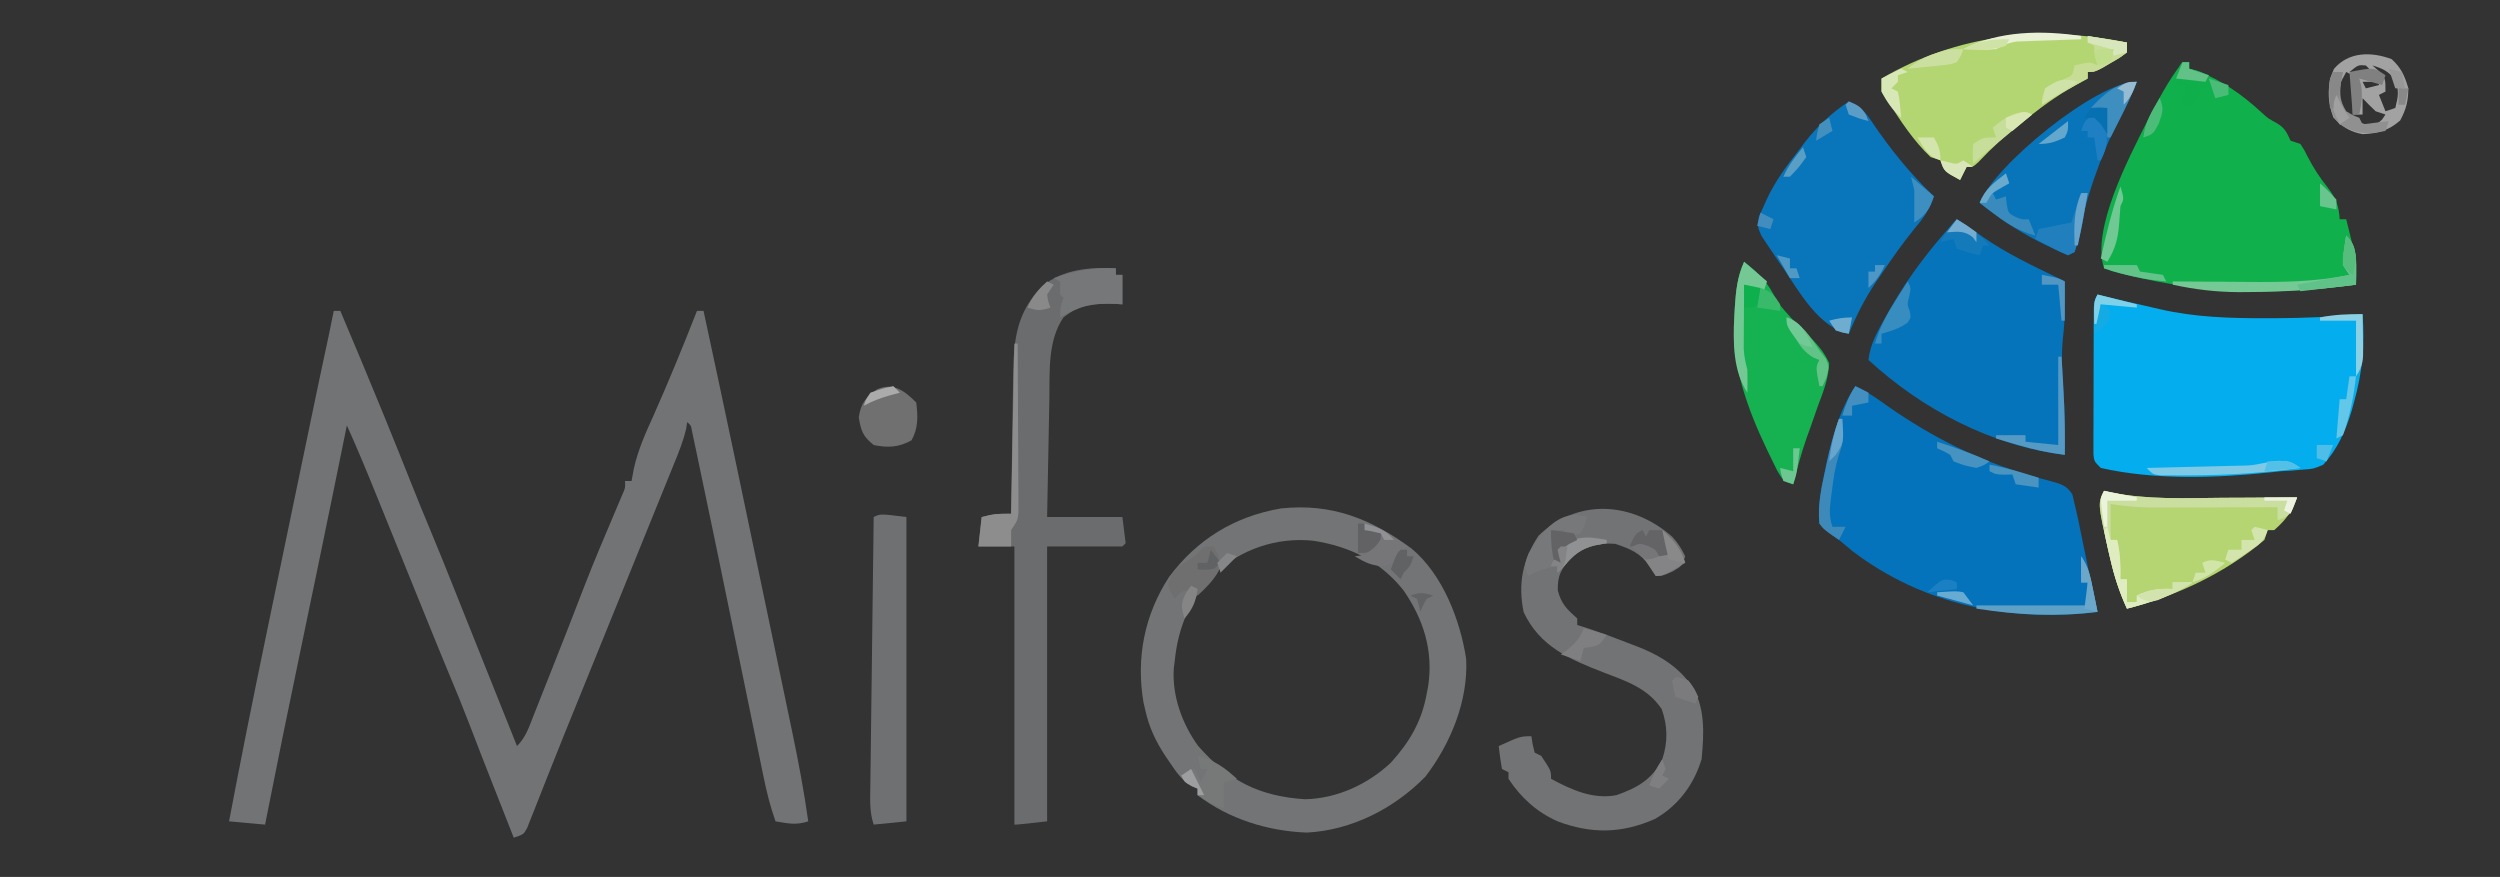 <?xml version="1.0" encoding="UTF-8"?>
<svg version="1.1" xmlns="http://www.w3.org/2000/svg" width="764" height="268">
<rect width="100%" height="100%" fill="#333333" stroke="none"/>
<path d="M0 0 C0.66 0 1.32 0 2 0 C6.307 10.164 10.572 20.344 14.75 30.562 C15.114 31.453 15.478 32.343 15.853 33.26 C18.588 39.963 21.285 46.68 23.956 53.408 C25.714 57.825 27.506 62.225 29.344 66.609 C31.805 72.51 34.197 78.436 36.562 84.375 C37.428 86.544 38.294 88.714 39.16 90.883 C39.615 92.024 40.071 93.165 40.54 94.341 C42.922 100.31 45.31 106.278 47.698 112.245 C48.976 115.44 50.254 118.634 51.531 121.828 C51.96 122.9 52.388 123.971 52.83 125.075 C53.887 127.717 54.943 130.358 56 133 C58.668 130.332 59.659 127.232 61.012 123.781 C61.301 123.056 61.59 122.331 61.887 121.583 C62.826 119.224 63.757 116.862 64.688 114.5 C65.331 112.878 65.975 111.256 66.62 109.634 C69.959 101.222 73.265 92.798 76.503 84.348 C79.434 76.76 82.62 69.276 85.802 61.79 C86.217 60.808 86.631 59.825 87.059 58.812 C87.433 57.932 87.807 57.052 88.193 56.145 C89.117 54.07 89.117 54.07 89 52 C89.66 52 90.32 52 91 52 C91.235 50.738 91.469 49.476 91.711 48.176 C92.974 42.511 95.231 37.454 97.625 32.188 C102.358 21.56 106.754 10.83 111 0 C111.66 0 112.32 0 113 0 C116.267 15.166 119.502 30.338 122.695 45.52 C122.95 46.729 122.95 46.729 123.21 47.964 C126.758 64.827 130.295 81.692 133.811 98.562 C134.69 102.778 135.57 106.994 136.453 111.209 C137.334 115.415 138.211 119.621 139.087 123.828 C139.413 125.395 139.741 126.961 140.07 128.527 C141.985 137.649 143.699 146.766 145 156 C141.306 157.231 138.794 156.644 135 156 C133.387 151.465 132.26 146.923 131.305 142.215 C131.138 141.411 130.972 140.606 130.801 139.778 C130.197 136.853 129.599 133.926 129 131 C128.488 128.511 127.975 126.021 127.462 123.532 C126.294 117.863 125.129 112.195 123.965 106.525 C123.814 105.789 123.662 105.053 123.507 104.294 C122.742 100.57 121.978 96.846 121.214 93.121 C118.053 77.707 114.878 62.296 111.617 46.902 C111.367 45.708 111.117 44.515 110.859 43.285 C110.628 42.203 110.397 41.122 110.16 40.008 C109.959 39.06 109.758 38.112 109.551 37.135 C109.201 35.032 109.201 35.032 108 34 C107.899 34.66 107.799 35.32 107.695 36 C106.807 39.834 105.363 43.369 103.875 47 C103.532 47.848 103.188 48.697 102.834 49.571 C102.029 51.557 101.222 53.543 100.414 55.528 C98.824 59.432 97.242 63.339 95.66 67.246 C93.113 73.536 90.564 79.825 88.012 86.113 C85.044 93.426 82.078 100.74 79.115 108.055 C77.536 111.953 75.956 115.85 74.372 119.745 C71.728 126.248 69.09 132.751 66.512 139.28 C65.742 141.231 64.967 143.18 64.19 145.128 C63.255 147.481 62.328 149.836 61.411 152.196 C61.002 153.219 60.593 154.243 60.172 155.297 C59.822 156.187 59.473 157.078 59.112 157.995 C58 160 58 160 55 161 C53.524 157.251 52.049 153.501 50.575 149.751 C49.834 147.866 49.092 145.981 48.35 144.096 C46.024 138.181 43.714 132.262 41.449 126.324 C39.491 121.219 37.428 116.167 35.309 111.127 C33.1 105.85 30.958 100.546 28.809 95.245 C27.977 93.193 27.144 91.141 26.311 89.09 C23.636 82.501 20.964 75.912 18.296 69.32 C17.125 66.428 15.953 63.537 14.781 60.646 C14.226 59.274 13.67 57.901 13.115 56.528 C10.194 49.297 7.223 42.103 4 35 C3.78 36.082 3.559 37.163 3.333 38.277 C2.265 43.518 1.195 48.759 0.125 54 C-0.074 54.974 -0.273 55.949 -0.478 56.953 C-3.675 72.602 -6.919 88.241 -10.188 103.875 C-13.885 121.565 -17.505 139.268 -21 157 C-24.63 156.67 -28.26 156.34 -32 156 C-28.489 137.431 -24.761 118.912 -20.922 100.409 C-20.219 97.018 -19.518 93.626 -18.816 90.234 C-15.725 75.286 -12.616 60.341 -9.5 45.398 C-8.84 42.232 -8.181 39.065 -7.523 35.898 C-5.569 26.495 -3.609 17.094 -1.578 7.707 C-1.03 5.142 -0.508 2.573 0 0 Z " fill="#727375" transform="translate(102,95)"/>
<path d="M0 0 C1.018 0.254 2.037 0.508 3.086 0.77 C6.922 1.712 10.769 2.601 14.624 3.465 C16.098 3.797 17.57 4.135 19.04 4.484 C29.905 7.007 40.708 7.265 51.812 7.25 C52.516 7.249 53.219 7.249 53.944 7.248 C62.998 7.219 71.982 6.832 81 6 C81.725 15.497 80.957 23.769 78.375 32.938 C78.022 34.231 78.022 34.231 77.662 35.552 C75.824 41.662 73.339 47.239 69 52 C66.027 53.281 66.027 53.281 62.938 53.5 C61.209 53.651 61.209 53.651 59.445 53.805 C57.74 53.901 57.74 53.901 56 54 C55.069 54.106 54.139 54.211 53.18 54.32 C36.408 56.103 17.531 56.761 1 53 C-1 51 -1 51 -1.247 48.913 C-1.246 48.053 -1.244 47.193 -1.243 46.307 C-1.246 45.332 -1.249 44.358 -1.252 43.354 C-1.245 42.299 -1.238 41.243 -1.23 40.156 C-1.23 38.536 -1.23 38.536 -1.229 36.883 C-1.226 34.597 -1.218 32.31 -1.206 30.024 C-1.188 26.515 -1.185 23.005 -1.186 19.496 C-1.181 17.279 -1.175 15.061 -1.168 12.844 C-1.167 11.789 -1.166 10.733 -1.165 9.646 C-1.158 8.672 -1.152 7.697 -1.145 6.693 C-1.141 5.833 -1.138 4.973 -1.134 4.087 C-1 2 -1 2 0 0 Z " fill="#04ADED" transform="translate(641,90)"/>
<path d="M0 0 C0.66 0 1.32 0 2 0 C2 0.66 2 1.32 2 2 C2.784 2.206 3.567 2.413 4.375 2.625 C12.011 5.521 18.272 9.965 24.246 15.469 C26.084 17.169 26.084 17.169 28.875 18.688 C31.335 20.207 31.805 21.44 33 24 C33.99 24.33 34.98 24.66 36 25 C37.176 26.785 37.176 26.785 38.312 29.062 C40.048 32.387 41.899 35.267 44.25 38.188 C46.757 41.395 47.792 43.842 48 48 C48.66 48 49.32 48 50 48 C50.51 50.018 51.007 52.04 51.5 54.062 C51.778 55.188 52.057 56.313 52.344 57.473 C53.012 61.065 53.111 64.355 53 68 C28.998 71.239 6.573 70.869 -17 65 C-17.733 64.833 -18.466 64.667 -19.221 64.495 C-21.145 64.023 -21.145 64.023 -24 63 C-27.975 51.076 -16.343 29.138 -11 18.438 C-7.751 12.113 -4.393 5.604 0 0 Z " fill="#10B14D" transform="translate(667,19)"/>
<path d="M0 0 C3.606 1.639 6.66 3.824 9.875 6.125 C23.506 15.655 37.626 22.753 53.633 27.371 C54.368 27.585 55.103 27.799 55.86 28.019 C57.251 28.413 58.648 28.788 60.05 29.139 C62.981 29.954 64.662 30.463 66.316 33.09 C66.655 34.53 66.655 34.53 67 36 C67.153 36.646 67.306 37.293 67.464 37.959 C67.994 40.279 68.47 42.605 68.938 44.938 C69.285 46.63 69.633 48.323 69.98 50.016 C70.151 50.853 70.322 51.69 70.498 52.553 C71.226 56.103 71.987 59.645 72.75 63.188 C72.992 64.315 73.235 65.443 73.484 66.605 C73.655 67.396 73.825 68.186 74 69 C47.434 72.291 20.622 66.866 -0.938 50.375 C-2.292 49.25 -3.646 48.125 -5 47 C-5.621 46.569 -6.243 46.139 -6.883 45.695 C-8.562 44.5 -8.562 44.5 -11 42 C-11.465 36.438 -10.476 31.282 -9.312 25.875 C-9.048 24.631 -9.048 24.631 -8.778 23.361 C-6.96 15.208 -4.673 7.009 0 0 Z " fill="#0473BB" transform="translate(567,118)"/>
<path d="M0 0 C9.53 8 14.808 21.777 16.647 33.706 C17.291 46.545 11.88 59.597 4.21 69.643 C-5.318 79.398 -18.344 86.077 -32.103 86.768 C-43.974 86.315 -55.956 82.604 -65.415 75.331 C-65.415 74.671 -65.415 74.011 -65.415 73.331 C-65.981 73.126 -66.547 72.921 -67.13 72.709 C-70.245 70.83 -71.979 68.227 -73.978 65.268 C-74.375 64.686 -74.773 64.104 -75.183 63.504 C-78.191 58.965 -80.254 54.636 -81.415 49.331 C-81.594 48.567 -81.773 47.804 -81.958 47.018 C-84.268 33.436 -81.688 20.23 -74.157 8.67 C-65.577 -2.854 -54.206 -9.817 -40.009 -12.283 C-24.416 -13.961 -12.381 -9.096 0 0 Z M-60.665 7.956 C-67.752 15.602 -71.409 24.01 -72.415 34.331 C-72.509 35.056 -72.603 35.782 -72.7 36.53 C-73.304 44.912 -70.121 53.597 -65.255 60.311 C-55.873 70.914 -46.749 75.653 -32.603 76.581 C-22.892 76.393 -13.396 72.016 -6.372 65.409 C-0.668 59.134 3.079 52.783 4.585 44.331 C4.732 43.58 4.879 42.83 5.03 42.057 C6.671 31.267 3.623 21.561 -2.536 12.702 C-9.57 3.825 -18.889 -0.647 -29.97 -2.408 C-41.32 -3.623 -52.332 0.225 -60.665 7.956 Z " fill="#737475" transform="translate(431.415,167.669)"/>
<path d="M0 0 C0.804 0.536 1.609 1.073 2.438 1.625 C2.996 1.994 3.554 2.362 4.129 2.742 C5.379 3.582 6.616 4.442 7.84 5.32 C15.103 10.423 23.034 14.141 31 18 C31.66 18.33 32.32 18.66 33 19 C33.091 24.772 33.126 30.45 32.438 36.188 C31.864 41.71 32.203 47.043 32.591 52.563 C33.041 59.048 33.102 65.5 33 72 C10.594 69.242 -10.543 58.124 -27 43 C-26.428 37.866 -23.991 33.859 -21.5 29.438 C-21.053 28.64 -20.606 27.842 -20.145 27.02 C-14.506 17.147 -7.672 8.387 0 0 Z " fill="#0674BB" transform="translate(598,67)"/>
<path d="M0 0 C0 0.66 0 1.32 0 2 C0.66 2 1.32 2 2 2 C2 4.97 2 7.94 2 11 C0.931 10.93 0.931 10.93 -0.16 10.859 C-6.744 10.611 -10.767 10.857 -16 15 C-20.911 22.203 -20.174 31.657 -20.316 40.062 C-20.337 41.094 -20.358 42.126 -20.379 43.189 C-20.444 46.46 -20.504 49.73 -20.562 53 C-20.606 55.228 -20.649 57.456 -20.693 59.684 C-20.801 65.122 -20.9 70.561 -21 76 C-13.41 76 -5.82 76 2 76 C2.495 79.96 2.495 79.96 3 84 C2.67 84.33 2.34 84.66 2 85 C-5.59 85 -13.18 85 -21 85 C-21 112.72 -21 140.44 -21 169 C-30 170 -30 170 -31 170 C-31 141.95 -31 113.9 -31 85 C-34.63 85 -38.26 85 -42 85 C-41.67 82.03 -41.34 79.06 -41 76 C-37.688 75.172 -35.34 74.907 -32 75 C-31.992 74.369 -31.984 73.737 -31.975 73.086 C-31.889 66.483 -31.79 59.88 -31.683 53.278 C-31.644 50.817 -31.61 48.356 -31.578 45.896 C-31.532 42.348 -31.474 38.801 -31.414 35.254 C-31.403 34.163 -31.391 33.072 -31.379 31.948 C-31.174 21.19 -30.148 13.27 -22.375 5.312 C-15.863 0.228 -7.961 -0.385 0 0 Z " fill="#6B6C6E" transform="translate(341,82)"/>
<path d="M0 0 C1.819 1.993 2.795 3.536 4 6 C3 9 3 9 0.062 10.688 C-3 12 -3 12 -5 12 C-5.866 10.608 -5.866 10.608 -6.75 9.188 C-9.713 4.989 -12.628 3.812 -17.375 2.188 C-22.723 1.806 -26.739 2.958 -30.875 6.375 C-33.893 10.103 -35.026 11.553 -34.938 16.438 C-33.835 20.628 -32.174 22.152 -29 25 C-29 25.66 -29 26.32 -29 27 C-27.824 27.371 -26.649 27.742 -25.438 28.125 C-21.015 29.606 -16.655 31.238 -12.312 32.938 C-11.369 33.298 -11.369 33.298 -10.406 33.667 C-4.748 35.911 0.264 38.71 4.25 43.375 C4.73 43.919 5.209 44.463 5.703 45.023 C10.202 51.881 9.783 60.137 9 68 C6.711 75.727 1.771 82.325 -5.285 86.281 C-15.362 90.753 -24.732 90.886 -35 87 C-41.312 84.201 -46.22 79.77 -50 74 C-50 73.34 -50 72.68 -50 72 C-50.66 71.67 -51.32 71.34 -52 71 C-52.407 68.678 -52.744 66.343 -53 64 C-46.375 61 -46.375 61 -43 61 C-42.876 61.804 -42.752 62.609 -42.625 63.438 C-42.419 64.283 -42.212 65.129 -42 66 C-41.34 66.33 -40.68 66.66 -40 67 C-37 71.5 -37 71.5 -37 74 C-30.809 77.354 -24.164 80.381 -17 79 C-10.543 76.718 -6.094 74.188 -3 68 C-1.265 62.794 -1.337 57.851 -3.188 52.688 C-7.546 46.225 -13.94 44.196 -20.938 41.5 C-31.264 37.506 -40.425 33.637 -45.375 23.062 C-47.155 14.342 -45.702 7.091 -40.812 -0.312 C-28.797 -11.794 -12.269 -10.716 0 0 Z " fill="#727375" transform="translate(511,164)"/>
<path d="M0 0 C3.572 1.646 5.034 3.115 7.188 6.438 C12.698 14.608 18.846 22.213 26 29 C24.7 32.687 23.172 35.238 20.625 38.188 C16.711 42.962 13.195 47.94 9.75 53.062 C9.243 53.806 8.736 54.549 8.213 55.315 C4.871 60.331 2.27 65.418 0 71 C-9.175 69.009 -15.049 58.303 -20 51 C-20.575 50.176 -20.575 50.176 -21.161 49.335 C-22.34 47.634 -23.486 45.915 -24.625 44.188 C-25.319 43.15 -26.012 42.112 -26.727 41.043 C-28 38 -28 38 -27.461 35.113 C-26.979 34.086 -26.497 33.059 -26 32 C-25.604 31.092 -25.604 31.092 -25.201 30.165 C-22.609 24.517 -19.065 19.751 -15.25 14.875 C-14.667 14.103 -14.085 13.331 -13.484 12.535 C-9.527 7.44 -5.361 3.588 0 0 Z " fill="#0975BB" transform="translate(565,31)"/>
<path d="M0 0 C0 0.99 0 1.98 0 3 C-2.117 4.605 -2.117 4.605 -4.875 6.188 C-5.78 6.717 -6.685 7.247 -7.617 7.793 C-10 9 -10 9 -12 9 C-12 9.66 -12 10.32 -12 11 C-12.817 11.423 -12.817 11.423 -13.65 11.854 C-19.566 15.015 -24.805 18.662 -30.062 22.812 C-31.189 23.68 -31.189 23.68 -32.338 24.564 C-37.043 28.245 -41.271 32.155 -45.369 36.503 C-47 38 -47 38 -49 38 C-49.66 39.32 -50.32 40.64 -51 42 C-55.875 39.375 -55.875 39.375 -57 36 C-58.485 35.505 -58.485 35.505 -60 35 C-65.217 30.048 -69.157 24.033 -73 18 C-73.66 17.01 -74.32 16.02 -75 15 C-75 13.68 -75 12.36 -75 11 C-51.87 -2.549 -25.982 -5.363 0 0 Z " fill="#B4D672" transform="translate(650,13)"/>
<path d="M0 0 C0.585 0.143 1.17 0.286 1.772 0.433 C13.148 2.778 24.694 2.217 36.25 2.125 C38.46 2.115 40.669 2.106 42.879 2.098 C48.253 2.076 53.626 2.042 59 2 C57.407 6.387 55.543 8.9 52 12 C51.34 12 50.68 12 50 12 C49.67 12.99 49.34 13.98 49 15 C37.01 25.155 22.14 32.127 7 36 C4.689 30.961 3.099 26.088 1.875 20.688 C1.704 19.945 1.533 19.202 1.357 18.437 C-1.911 3.822 -1.911 3.822 0 0 Z " fill="#B4D571" transform="translate(643,150)"/>
<path d="M0 0 C4.685 3.62 7.498 6.541 10 12 C13.37 16.32 17.042 20.171 21.041 23.907 C23.199 26.198 24.694 28.125 26 31 C25.784 35.618 24.267 39.583 22.625 43.875 C21.845 46.101 21.066 48.328 20.289 50.555 C19.9 51.626 19.511 52.696 19.11 53.8 C17.49 58.469 16.215 63.212 15 68 C12 67 12 67 10.098 63.789 C9.407 62.407 8.729 61.019 8.062 59.625 C7.708 58.896 7.354 58.167 6.99 57.417 C0.959 44.822 -4.016 31.17 -3 17 C-2.946 15.997 -2.892 14.994 -2.836 13.961 C-2.502 8.878 -2.105 4.689 0 0 Z " fill="#16B151" transform="translate(533,80)"/>
<path d="M0 0 C-1.458 3.862 -3.253 7.419 -5.188 11.062 C-11.408 23.199 -15.859 36.368 -18.395 49.762 C-18.594 50.5 -18.794 51.239 -19 52 C-19.99 52.495 -19.99 52.495 -21 53 C-23.56 51.939 -25.975 50.819 -28.438 49.562 C-29.509 49.023 -29.509 49.023 -30.602 48.473 C-36.879 45.227 -42.467 41.407 -48 37 C-43.414 25.509 -12.342 0 0 0 Z " fill="#0875BA" transform="translate(653,25)"/>
<path d="M0 0 C0 30.69 0 61.38 0 93 C-4.95 93.495 -4.95 93.495 -10 94 C-11.307 90.08 -11.085 86.387 -11.022 82.306 C-11.012 81.418 -11.003 80.53 -10.993 79.615 C-10.96 76.677 -10.919 73.739 -10.879 70.801 C-10.855 68.765 -10.831 66.729 -10.807 64.693 C-10.744 59.332 -10.675 53.971 -10.605 48.61 C-10.534 43.14 -10.47 37.671 -10.404 32.201 C-10.275 21.467 -10.14 10.734 -10 0 C-8 -1 -8 -1 0 0 Z " fill="#6F7072" transform="translate(277,158)"/>
<path d="M0 0 C2.973 2.711 3.972 5.095 5.125 8.938 C5.057 12.877 4.474 15.283 2.625 18.75 C-0.902 21.836 -4.217 22.757 -8.875 22.938 C-12.652 22.234 -15.202 20.675 -17.812 17.812 C-19.687 12.742 -19.748 7.988 -17.625 3 C-13.108 -2.324 -6.202 -2.292 0 0 Z M-5.875 1.938 C-5.215 2.515 -4.555 3.092 -3.875 3.688 C-1.875 5.938 -1.875 5.938 -1.875 9.938 C-2.865 10.432 -2.865 10.432 -3.875 10.938 C-3.215 12.588 -2.555 14.238 -1.875 15.938 C-0.885 15.607 0.105 15.277 1.125 14.938 C2.012 11.471 2.374 9.546 1 6.188 C-1.124 3.639 -2.729 2.873 -5.875 1.938 Z M-12.875 3.938 C-10.565 3.938 -8.255 3.938 -5.875 3.938 C-6.535 3.277 -7.195 2.618 -7.875 1.938 C-10.199 1.753 -10.199 1.753 -12.875 3.938 Z M-13.875 3.938 C-16.455 8.613 -16.455 8.613 -16.25 13.688 C-13.879 17.567 -12.95 18.669 -8.375 19.812 C-4.942 20.3 -4.942 20.3 -2.938 18.5 C-2.587 17.984 -2.236 17.469 -1.875 16.938 C-2.865 16.608 -3.855 16.277 -4.875 15.938 C-6.247 14.644 -7.587 13.315 -8.875 11.938 C-8.875 13.588 -8.875 15.238 -8.875 16.938 C-9.865 16.938 -10.855 16.938 -11.875 16.938 C-11.875 12.977 -11.875 9.018 -11.875 4.938 C-12.535 4.607 -13.195 4.277 -13.875 3.938 Z M-8.875 6.938 C-8.545 7.598 -8.215 8.258 -7.875 8.938 C-6.555 8.607 -5.235 8.277 -3.875 7.938 C-3.875 7.607 -3.875 7.277 -3.875 6.938 C-5.525 6.938 -7.175 6.938 -8.875 6.938 Z " fill="#A2A2A2" transform="translate(730.875,18.062)"/>
<path d="M0 0 C0.585 0.143 1.17 0.286 1.772 0.433 C13.148 2.778 24.694 2.217 36.25 2.125 C38.46 2.115 40.669 2.106 42.879 2.098 C48.253 2.076 53.626 2.042 59 2 C57.266 6.836 57.266 6.836 54.875 8.312 C54.256 8.539 53.638 8.766 53 9 C53 7.68 53 6.36 53 5 C51.704 5.005 50.408 5.01 49.072 5.016 C44.243 5.034 39.414 5.045 34.586 5.055 C32.499 5.06 30.413 5.067 28.327 5.075 C25.321 5.088 22.315 5.093 19.309 5.098 C17.919 5.105 17.919 5.105 16.502 5.113 C11.556 5.114 6.876 4.843 2 4 C2 7.63 2 11.26 2 15 C2.66 15 3.32 15 4 15 C4.982 19.053 5.082 22.839 5 27 C5.66 27 6.32 27 7 27 C7 29.31 7 31.62 7 34 C7.99 34 8.98 34 10 34 C10 33.34 10 32.68 10 32 C13.83 30.198 16.781 29.804 21 30 C21 29.34 21 28.68 21 28 C22.98 28 24.96 28 27 28 C20.99 32.007 13.954 34.186 7 36 C4.689 30.961 3.099 26.088 1.875 20.688 C1.704 19.945 1.533 19.202 1.357 18.437 C-1.911 3.822 -1.911 3.822 0 0 Z " fill="#C9DE9F" transform="translate(643,150)"/>
<path d="M0 0 C0.521 4.213 0.665 7.815 -1.438 11.562 C-5.264 13.709 -8.722 13.895 -13 13 C-16.316 10.331 -16.89 8.684 -17.562 4.5 C-16.849 0.063 -15.55 -1.317 -12 -4 C-7.005 -6.178 -3.652 -3.652 0 0 Z " fill="#707070" transform="translate(280,123)"/>
<path d="M0 0 C0 0.66 0 1.32 0 2 C0.66 2 1.32 2 2 2 C2 4.97 2 7.94 2 11 C1.299 10.954 0.598 10.907 -0.125 10.859 C-6.999 10.598 -11.107 11.442 -17 15 C-17 12 -17 12 -16 9 C-16.33 8.67 -16.66 8.34 -17 8 C-17 6.68 -17 5.36 -17 4 C-17.66 3.67 -18.32 3.34 -19 3 C-12.433 0.697 -6.963 -0.337 0 0 Z " fill="#767778" transform="translate(341,82)"/>
<path d="M0 0 C-0.688 2.438 -0.688 2.438 -2 5 C-4.625 5.812 -4.625 5.812 -7 6 C-7 5.34 -7 4.68 -7 4 C-8.32 4 -9.64 4 -11 4 C-10.67 7.3 -10.34 10.6 -10 14 C-9.34 14 -8.68 14 -8 14 C-8.33 12.68 -8.66 11.36 -9 10 C-5.785 7.156 -3.266 6.348 1 6 C3.875 6.438 3.875 6.438 6 7 C6 7.33 6 7.66 6 8 C4.783 8.227 3.566 8.454 2.312 8.688 C-1.978 9.743 -4.118 11.609 -7 15 C-7.66 15.66 -8.32 16.32 -9 17 C-9 16.34 -9 15.68 -9 15 C-12.344 15.557 -15.033 16.352 -18 18 C-19.234 15.084 -19.025 14.061 -17.812 11.062 C-14.044 4.695 -8.262 -2.84 0 0 Z " fill="#777879" transform="translate(485,158)"/>
<path d="M0 0 C0.33 0 0.66 0 1 0 C1.051 7.635 1.086 15.271 1.11 22.906 C1.12 25.505 1.134 28.104 1.151 30.702 C1.175 34.433 1.186 38.164 1.195 41.895 C1.206 43.06 1.216 44.226 1.227 45.427 C1.227 46.508 1.227 47.589 1.227 48.702 C1.231 49.655 1.236 50.608 1.241 51.589 C1 54 1 54 -1 57 C-1 58.65 -1 60.3 -1 62 C-4.3 62 -7.6 62 -11 62 C-10.67 59.03 -10.34 56.06 -10 53 C-6 52 -6 52 -1 52 C-0.67 34.84 -0.34 17.68 0 0 Z " fill="#8D8D8E" transform="translate(310,105)"/>
<path d="M0 0 C1.451 2.821 2.145 4.354 1.438 7.5 C-0.301 10.524 -2.444 12.646 -5 15 C-5.66 14.34 -6.32 13.68 -7 13 C-10.075 13.776 -10.075 13.776 -12 16 C-13.125 14.312 -13.125 14.312 -14 12 C-13.247 8.234 -12.2 7.145 -9.062 4.875 C-8.052 4.256 -7.041 3.638 -6 3 C-5.443 2.422 -4.886 1.845 -4.312 1.25 C-3 0 -3 0 0 0 Z " fill="#6F6F70" transform="translate(371,167)"/>
<path d="M0 0 C3.309 3.309 2.995 7.179 3.023 11.707 C3.016 12.794 3.008 13.88 3 15 C-7.839 16.463 -18.558 17.212 -29.5 17.25 C-31.109 17.264 -31.109 17.264 -32.75 17.277 C-39.699 17.252 -46.211 16.48 -53 15 C-53 14.67 -53 14.34 -53 14 C-51.826 14.01 -50.652 14.021 -49.443 14.032 C-45.027 14.068 -40.612 14.091 -36.197 14.11 C-34.297 14.12 -32.398 14.133 -30.498 14.151 C-19.795 14.247 -9.527 14.177 1 12 C0.34 11.01 -0.32 10.02 -1 9 C-0.977 6.738 -0.977 6.738 -0.625 4.312 C-0.514 3.504 -0.403 2.696 -0.289 1.863 C-0.194 1.248 -0.098 0.634 0 0 Z " fill="#74C994" transform="translate(717,72)"/>
<path d="M0 0 C5.94 0.99 5.94 0.99 12 2 C12 2.99 12 3.98 12 5 C9.883 6.605 9.883 6.605 7.125 8.188 C6.22 8.717 5.315 9.247 4.383 9.793 C2 11 2 11 0 11 C0 11.66 0 12.32 0 13 C-0.592 13.326 -1.183 13.652 -1.793 13.988 C-5.903 16.261 -9.994 18.545 -14 21 C-14 18.75 -14 18.75 -13 16 C-10.999 14.766 -8.992 13.872 -6.812 12.992 C-4.647 12.074 -4.647 12.074 -4 9 C0.75 7.875 0.75 7.875 3 9 C2.752 8.072 2.752 8.072 2.5 7.125 C2 5 2 5 2 3 C1.34 2.67 0.68 2.34 0 2 C0 1.34 0 0.68 0 0 Z " fill="#C7DD95" transform="translate(638,11)"/>
<path d="M0 0 C5.198 1.361 8.095 3.467 12 7 C10.68 7.33 9.36 7.66 8 8 C8 10.64 8 13.28 8 16 C5.028 14.875 2.666 13.777 0 12 C0 11.34 0 10.68 0 10 C-0.639 9.711 -1.279 9.422 -1.938 9.125 C-4 8 -4 8 -5 6 C-3.68 5.34 -2.36 4.68 -1 4 C-0.34 5.32 0.32 6.64 1 8 C1.66 6.68 2.32 5.36 3 4 C2.34 4 1.68 4 1 4 C0.67 2.68 0.34 1.36 0 0 Z " fill="#777878" transform="translate(366,231)"/>
<path d="M0 0 C0.66 0 1.32 0 2 0 C-0.161 12.713 -0.161 12.713 -2 18 C-2.66 18.33 -3.32 18.66 -4 19 C-6.383 18.004 -6.383 18.004 -9.125 16.562 C-10.035 16.089 -10.945 15.616 -11.883 15.129 C-12.581 14.756 -13.28 14.384 -14 14 C-13.67 13.01 -13.34 12.02 -13 11 C-8.05 10.01 -8.05 10.01 -3 9 C-2.01 6.03 -1.02 3.06 0 0 Z " fill="#227FBD" transform="translate(636,59)"/>
<path d="M0 0 C5.262 1.412 8.722 3.749 13 7 C10.934 10.099 9.693 11.759 6.125 13 C2.352 13 0.21 11.911 -3 10 C-2.072 9.876 -2.072 9.876 -1.125 9.75 C1.184 9.187 1.184 9.187 2.25 6.938 C2.498 6.298 2.745 5.659 3 5 C3.66 5 4.32 5 5 5 C5 4.34 5 3.68 5 3 C3.35 2.67 1.7 2.34 0 2 C0 1.34 0 0.68 0 0 Z " fill="#767678" transform="translate(417,160)"/>
<path d="M0 0 C3.394 3.126 5.606 5.565 7 10 C0.25 14 0.25 14 -2 14 C-3.364 12.021 -4.694 10.018 -6 8 C-7.624 6.206 -7.624 6.206 -9 5 C-7.25 4.312 -7.25 4.312 -5 4 C-3.652 4.98 -2.318 5.98 -1 7 C-0.01 6.67 0.98 6.34 2 6 C1.34 4.02 0.68 2.04 0 0 Z " fill="#848486" transform="translate(508,162)"/>
<path d="M0 0 C0.99 0 1.98 0 3 0 C2.794 1.052 2.587 2.104 2.375 3.188 C1.996 7.038 2.035 8.725 4 12 C6 13.209 6 13.209 8 14 C8.33 14.66 8.66 15.32 9 16 C11.64 15.67 14.28 15.34 17 15 C16.67 15.99 16.34 16.98 16 18 C10.335 19.272 7.057 18.917 2 16 C-1.38 12.293 -1.3 8.773 -1.203 3.988 C-1 2 -1 2 0 0 Z " fill="#909090" transform="translate(713,22)"/>
<path d="M0 0 C2.31 1.98 4.62 3.96 7 6 C6.67 6.99 6.34 7.98 6 9 C4.02 8.34 2.04 7.68 0 7 C-0.029 10.583 -0.047 14.167 -0.062 17.75 C-0.071 18.766 -0.079 19.782 -0.088 20.828 C-0.091 21.808 -0.094 22.788 -0.098 23.797 C-0.106 25.148 -0.106 25.148 -0.114 26.526 C-0.007 28.848 0.417 30.764 1 33 C1.039 35.333 1.045 37.667 1 40 C-3.358 33.463 -3.413 24.674 -3 17 C-2.947 15.993 -2.894 14.986 -2.84 13.949 C-2.499 8.872 -2.103 4.685 0 0 Z " fill="#73C893" transform="translate(533,80)"/>
<path d="M0 0 C0.33 1.32 0.66 2.64 1 4 C1.66 4 2.32 4 3 4 C3.982 8.053 4.082 11.839 4 16 C4.66 16 5.32 16 6 16 C6 18.31 6 20.62 6 23 C6.99 23 7.98 23 9 23 C9 22.34 9 21.68 9 21 C12.83 19.198 15.781 18.804 20 19 C20 18.34 20 17.68 20 17 C21.98 17 23.96 17 26 17 C19.99 21.007 12.954 23.186 6 25 C3.595 19.789 2.022 14.715 0.75 9.125 C0.564 8.354 0.379 7.583 0.188 6.789 C-0.258 4.87 -0.636 2.936 -1 1 C-0.67 0.67 -0.34 0.34 0 0 Z " fill="#DEECBF" transform="translate(644,161)"/>
<path d="M0 0 C3.625 0.188 3.625 0.188 6.625 2.188 C-4.405 3.676 -15.302 4.4 -26.438 4.438 C-27.585 4.447 -28.733 4.456 -29.916 4.465 C-30.986 4.461 -32.057 4.457 -33.16 4.453 C-34.118 4.451 -35.076 4.449 -36.063 4.446 C-38.375 4.188 -38.375 4.188 -40.375 2.188 C-39.29 2.162 -38.204 2.137 -37.086 2.112 C-33.074 2.018 -29.061 1.917 -25.049 1.815 C-23.31 1.772 -21.571 1.73 -19.831 1.69 C-17.337 1.633 -14.842 1.569 -12.348 1.504 C-11.565 1.487 -10.783 1.47 -9.977 1.453 C-6.188 1.348 -3.578 0.199 0 0 Z " fill="#7EC9E6" transform="translate(696.375,140.812)"/>
<path d="M0 0 C2.299 3.449 2.808 6.138 3.625 10.188 C4.016 12.096 4.016 12.096 4.414 14.043 C4.607 15.019 4.801 15.995 5 17 C-7.658 18.568 -19.447 17.921 -32 16 C-32 15.67 -32 15.34 -32 15 C-20.78 15 -9.56 15 2 15 C2 12.69 2 10.38 2 8 C1.34 8 0.68 8 0 8 C0 5.36 0 2.72 0 0 Z " fill="#5FA0C7" transform="translate(636,170)"/>
<path d="M0 0 C-1.489 3.896 -3.244 7.591 -5.125 11.312 C-5.664 12.381 -6.203 13.45 -6.758 14.551 C-7.373 15.763 -7.373 15.763 -8 17 C-8.33 17 -8.66 17 -9 17 C-9.144 15.866 -9.289 14.731 -9.438 13.562 C-9.612 10.192 -9.612 10.192 -11 9 C-11.99 8.67 -12.98 8.34 -14 8 C-10.309 3.866 -5.741 0 0 0 Z " fill="#3E8EC0" transform="translate(653,25)"/>
<path d="M0 0 C0.33 0 0.66 0 1 0 C1.25 7.259 1.25 7.259 0.066 10.762 C-1.187 14.567 -1.716 18.223 -2.188 22.188 C-2.282 22.898 -2.377 23.609 -2.475 24.342 C-2.88 27.632 -3.062 29.815 -2 33 C-0.68 33 0.64 33 2 33 C1.34 34.32 0.68 35.64 0 37 C-4.688 33.777 -4.688 33.777 -6 32 C-6.564 26.292 -5.352 20.978 -4.125 15.438 C-3.951 14.613 -3.777 13.789 -3.598 12.939 C-2.644 8.52 -1.534 4.263 0 0 Z " fill="#3D8ABA" transform="translate(562,128)"/>
<path d="M0 0 C3.743 2.382 6.977 4.745 10 8 C9.34 8 8.68 8 8 8 C7.67 8.99 7.34 9.98 7 11 C3.562 10.188 3.562 10.188 0 9 C-0.33 8.01 -0.66 7.02 -1 6 C-2.32 6.33 -3.64 6.66 -5 7 C-3.478 4.371 -2.156 2.156 0 0 Z " fill="#157ABA" transform="translate(598,67)"/>
<path d="M0 0 C0.66 0 1.32 0 2 0 C2 0.66 2 1.32 2 2 C2.969 2.248 3.939 2.495 4.938 2.75 C5.948 3.163 6.959 3.575 8 4 C8.875 6.125 8.875 6.125 9 8 C8.01 8 7.02 8 6 8 C5.258 9.238 5.258 9.238 4.5 10.5 C3.757 11.738 3.757 11.738 3 13 C2.01 13 1.02 13 0 13 C0.33 11.02 0.66 9.04 1 7 C0.01 7 -0.98 7 -2 7 C-1.125 1.125 -1.125 1.125 0 0 Z " fill="#0FAF4C" transform="translate(667,19)"/>
<path d="M0 0 C0.33 0.99 0.66 1.98 1 3 C-1.475 4.485 -1.475 4.485 -4 6 C-3.67 6.66 -3.34 7.32 -3 8 C-2.01 7.67 -1.02 7.34 0 7 C0.124 8.176 0.124 8.176 0.25 9.375 C0.73 12.12 0.73 12.12 2.938 13.312 C4.954 14.105 4.954 14.105 7 14 C7.66 15.65 8.32 17.3 9 19 C4.318 17.68 0.996 15.802 -2.875 12.875 C-3.842 12.151 -4.809 11.426 -5.805 10.68 C-6.529 10.125 -7.254 9.571 -8 9 C-6.114 4.716 -3.64 2.849 0 0 Z " fill="#398BBD" transform="translate(613,53)"/>
<path d="M0 0 C0.33 0 0.66 0 1 0 C1.672 10.019 2.157 19.954 2 30 C-2.988 29.39 -7.602 28.365 -12.438 26.938 C-13.674 26.575 -14.91 26.213 -16.184 25.84 C-17.113 25.563 -18.042 25.286 -19 25 C-19 24.67 -19 24.34 -19 24 C-16.03 24 -13.06 24 -10 24 C-10 24.66 -10 25.32 -10 26 C-6.7 26.33 -3.4 26.66 0 27 C0 18.09 0 9.18 0 0 Z " fill="#559AC5" transform="translate(629,109)"/>
<path d="M0 0 C1 2 1 2 0.5 4.375 C-0.195 6.935 -0.195 6.935 0.625 9.125 C1 11 1 11 -0.062 12.625 C-2.557 14.396 -5.076 15.155 -8 16 C-8 16.99 -8 17.98 -8 19 C-8.66 19 -9.32 19 -10 19 C-8.624 14.234 -6.532 10.275 -3.875 6.125 C-3.502 5.532 -3.13 4.939 -2.746 4.328 C-1.836 2.882 -0.919 1.44 0 0 Z " fill="#378CC0" transform="translate(583,86)"/>
<path d="M0 0 C-0.713 0.58 -1.426 1.16 -2.16 1.758 C-7.496 6.11 -12.796 10.49 -18 15 C-18.188 12.125 -18.188 12.125 -18 9 C-15 7 -15 7 -11 7 C-11.33 6.01 -11.66 5.02 -12 4 C-8.713 1.219 -4.247 -2.123 0 0 Z " fill="#C7DD9A" transform="translate(621,35)"/>
<path d="M0 0 C3.993 3.993 3 9.631 3 15 C-2.61 15.66 -8.22 16.32 -14 17 C-14.33 16.34 -14.66 15.68 -15 15 C-9.72 14.01 -4.44 13.02 1 12 C0.34 11.01 -0.32 10.02 -1 9 C-0.977 6.738 -0.977 6.738 -0.625 4.312 C-0.459 3.1 -0.459 3.1 -0.289 1.863 C-0.194 1.248 -0.098 0.634 0 0 Z " fill="#61C289" transform="translate(717,72)"/>
<path d="M0 0 C0 0.33 0 0.66 0 1 C-0.968 1.03 -0.968 1.03 -1.956 1.06 C-4.888 1.155 -7.819 1.265 -10.75 1.375 C-12.274 1.421 -12.274 1.421 -13.828 1.469 C-14.808 1.507 -15.787 1.546 -16.797 1.586 C-18.148 1.633 -18.148 1.633 -19.526 1.681 C-22.106 2.014 -23.73 2.78 -26 4 C-28.578 4.195 -28.578 4.195 -31.25 4.125 C-32.142 4.107 -33.034 4.089 -33.953 4.07 C-34.966 4.036 -34.966 4.036 -36 4 C-25.145 -1.665 -11.887 -1.78 0 0 Z " fill="#E8F0D5" transform="translate(636,11)"/>
<path d="M0 0 C4.919 2.072 7.04 5.738 10 10 C10.66 10.866 11.32 11.732 12 12.625 C13 15 13 15 12.188 18.312 C11.796 19.199 11.404 20.086 11 21 C10.67 21 10.34 21 10 21 C8.875 15.25 8.875 15.25 10 13 C9.407 12.763 8.814 12.526 8.203 12.281 C5.519 10.72 4.422 9.1 2.75 6.5 C1.969 5.309 1.969 5.309 1.172 4.094 C0 2 0 2 0 0 Z " fill="#61C385" transform="translate(546,97)"/>
<path d="M0 0 C0.33 0.66 0.66 1.32 1 2 C1.33 1.34 1.66 0.68 2 0 C3.32 0 4.64 0 6 0 C6.99 2.31 7.98 4.62 9 7 C7.25 7.688 7.25 7.688 5 8 C3.662 7.007 2.328 6.006 1 5 C-1.668 4.749 -1.668 4.749 -4 5 C-2.25 1.125 -2.25 1.125 0 0 Z " fill="#646466" transform="translate(502,162)"/>
<path d="M0 0 C0.054 2.604 0.094 5.208 0.125 7.812 C0.142 8.55 0.159 9.288 0.176 10.049 C0.211 13.912 0.194 15.709 -2 19 C-2 13.39 -2 7.78 -2 2 C-5.63 2 -9.26 2 -13 2 C-13 1.67 -13 1.34 -13 1 C-8.599 0.141 -4.477 -0.043 0 0 Z " fill="#8BD0E5" transform="translate(722,96)"/>
<path d="M0 0 C2.342 1.833 2.99 2.965 3.812 5.875 C4.013 9.219 3.482 11.035 2 14 C1.67 14 1.34 14 1 14 C0.67 11.69 0.34 9.38 0 7 C-0.66 7 -1.32 7 -2 7 C-2 6.34 -2 5.68 -2 5 C-2.66 5 -3.32 5 -4 5 C-3 2 -3 2 0 0 Z " fill="#1E80C3" transform="translate(640,35)"/>
<path d="M0 0 C-0.33 0.99 -0.66 1.98 -1 3 C-3.31 2.34 -5.62 1.68 -8 1 C-7.814 1.701 -7.629 2.402 -7.438 3.125 C-6.948 6.339 -7.338 8.836 -8 12 C-8.66 12 -9.32 12 -10 12 C-10.33 7.71 -10.66 3.42 -11 -1 C-3.571 -2.429 -3.571 -2.429 0 0 Z " fill="#808080" transform="translate(729,23)"/>
<path d="M0 0 C2.31 0.66 4.62 1.32 7 2 C5 5 5 5 2.375 5.688 C1.591 5.791 0.807 5.894 0 6 C-0.33 7.32 -0.66 8.64 -1 10 C-2.98 9.34 -4.96 8.68 -7 8 C-6.216 7.423 -5.433 6.845 -4.625 6.25 C-2.2 4.171 -1.143 2.91 0 0 Z " fill="#7F7F81" transform="translate(484,192)"/>
<path d="M0 0 C0 0.33 0 0.66 0 1 C-1.217 1.227 -2.434 1.454 -3.688 1.688 C-7.978 2.743 -10.118 4.609 -13 8 C-13.66 8.66 -14.32 9.32 -15 10 C-15 9.34 -15 8.68 -15 8 C-15.66 8 -16.32 8 -17 8 C-16.67 7.34 -16.34 6.68 -16 6 C-15.34 6.33 -14.68 6.66 -14 7 C-14.33 5.68 -14.66 4.36 -15 3 C-9.777 -1.29 -6.626 -1.147 0 0 Z " fill="#909192" transform="translate(491,165)"/>
<path d="M0 0 C-0.688 1.938 -0.688 1.938 -2 4 C-4 4.688 -4 4.688 -7 5 C-7.842 5.09 -8.684 5.18 -9.551 5.273 C-12.033 5.533 -14.515 5.773 -17 6 C-14.264 3.781 -11.849 2.396 -8.5 1.312 C-7.747 1.061 -6.994 0.81 -6.219 0.551 C-4 0 -4 0 0 0 Z " fill="#CBDFA1" transform="translate(600,15)"/>
<path d="M0 0 C1.125 3.75 1.125 3.75 0 6 C-0.154 7.748 -0.274 9.498 -0.375 11.25 C-0.75 15.926 -1.536 19.036 -4 23 C-4.66 22.67 -5.32 22.34 -6 22 C-4.367 14.507 -2.573 7.228 0 0 Z " fill="#70C993" transform="translate(648,57)"/>
<path d="M0 0 C0.66 0 1.32 0 2 0 C1.32 6.121 0.098 12.198 -2 18 C-2.66 18.33 -3.32 18.66 -4 19 C-3.67 15.04 -3.34 11.08 -3 7 C-2.34 7 -1.68 7 -1 7 C-0.67 4.69 -0.34 2.38 0 0 Z " fill="#63C7E9" transform="translate(718,115)"/>
<path d="M0 0 C2.31 1.98 4.62 3.96 7 6 C5.731 9.914 4.488 11.791 1 14 C1 10.667 1 7.333 1 4 C0.67 2.68 0.34 1.36 0 0 Z " fill="#3D8FC1" transform="translate(584,54)"/>
<path d="M0 0 C0.66 0.33 1.32 0.66 2 1 C1.01 1.33 0.02 1.66 -1 2 C-1 2.66 -1 3.32 -1 4 C-1.66 4.66 -2.32 5.32 -3 6 C-2.34 6.33 -1.68 6.66 -1 7 C-0.406 9.649 -0.258 12.292 0 15 C-2.624 12.626 -4.386 10.151 -6 7 C-6 5.68 -6 4.36 -6 3 C-4.035 1.932 -2.031 0.934 0 0 Z " fill="#D7E7B6" transform="translate(581,21)"/>
<path d="M0 0 C2.343 0.256 4.678 0.593 7 1 C7.33 1.66 7.66 2.32 8 3 C6.763 3.619 6.763 3.619 5.5 4.25 C4.675 4.827 3.85 5.405 3 6 C3 7.32 3 8.64 3 10 C2.34 10 1.68 10 1 10 C0.222 6.594 -0.1 3.492 0 0 Z " fill="#636365" transform="translate(474,162)"/>
<path d="M0 0 C1.32 0.66 2.64 1.32 4 2 C4 2.99 4 3.98 4 5 C2.35 5.33 0.7 5.66 -1 6 C-1 6.99 -1 7.98 -1 9 C-1.99 9 -2.98 9 -4 9 C-2.941 5.597 -1.991 2.986 0 0 Z " fill="#428FC0" transform="translate(567,118)"/>
<path d="M0 0 C2.062 0.438 2.062 0.438 4 1 C2.735 4.796 1.218 5.487 -2.062 7.688 C-2.982 8.31 -3.901 8.933 -4.848 9.574 C-5.558 10.045 -6.268 10.515 -7 11 C-7.66 10.67 -8.32 10.34 -9 10 C-8.67 9.01 -8.34 8.02 -8 7 C-6.68 7 -5.36 7 -4 7 C-4 6.01 -4 5.02 -4 4 C-2.68 4 -1.36 4 0 4 C-0.33 3.01 -0.66 2.02 -1 1 C-0.67 0.67 -0.34 0.34 0 0 Z " fill="#D3E5AC" transform="translate(689,161)"/>
<path d="M0 0 C5.467 1.748 10.758 3.658 16 6 C14.438 7.125 14.438 7.125 12 8 C8.312 7.25 8.312 7.25 5 6 C4.67 5.34 4.34 4.68 4 4 C1.983 2.866 1.983 2.866 0 2 C0 1.34 0 0.68 0 0 Z " fill="#4693C1" transform="translate(592,135)"/>
<path d="M0 0 C1.875 0.125 1.875 0.125 4 1 C5.812 3.438 5.812 3.438 7 6 C6.67 6.66 6.34 7.32 6 8 C4.02 7.34 2.04 6.68 0 6 C-0.382 4.344 -0.714 2.675 -1 1 C-0.67 0.67 -0.34 0.34 0 0 Z " fill="#7B7B7D" transform="translate(512,207)"/>
<path d="M0 0 C3.517 0.653 6.893 1.514 10.312 2.562 C11.196 2.832 12.079 3.101 12.988 3.379 C13.652 3.584 14.316 3.789 15 4 C15 4.99 15 5.98 15 7 C12.69 6.67 10.38 6.34 8 6 C7.67 5.01 7.34 4.02 7 3 C6.216 3.021 5.433 3.041 4.625 3.062 C2 3 2 3 0 2 C0 1.34 0 0.68 0 0 Z " fill="#4994C1" transform="translate(608,142)"/>
<path d="M0 0 C2.475 0.495 2.475 0.495 5 1 C5.33 2.32 5.66 3.64 6 5 C3 7 3 7 0 7 C0 4.69 0 2.38 0 0 Z " fill="#0DB04C" transform="translate(533,87)"/>
<path d="M0 0 C0.66 0.33 1.32 0.66 2 1 C1.01 2.485 1.01 2.485 0 4 C0.308 6.153 0.308 6.153 1 8 C-2.133 9.044 -2.99 8.934 -6 8 C-4.557 4.634 -2.667 2.49 0 0 Z " fill="#898989" transform="translate(320,86)"/>
<path d="M0 0 C3.3 0 6.6 0 10 0 C10.33 0.66 10.66 1.32 11 2 C12.155 2.165 13.31 2.33 14.5 2.5 C15.655 2.665 16.81 2.83 18 3 C18.33 3.66 18.66 4.32 19 5 C12.31 4.46 6.365 3.113 0 1 C0 0.67 0 0.34 0 0 Z " fill="#63C489" transform="translate(643,81)"/>
<path d="M0 0 C2.299 3.449 2.808 6.138 3.625 10.188 C3.885 11.46 4.146 12.732 4.414 14.043 C4.607 15.019 4.801 15.995 5 17 C3.68 16.67 2.36 16.34 1 16 C1.33 13.36 1.66 10.72 2 8 C1.34 8 0.68 8 0 8 C0 5.36 0 2.72 0 0 Z " fill="#6BA6CB" transform="translate(636,170)"/>
<path d="M0 0 C0.66 0 1.32 0 2 0 C2 0.66 2 1.32 2 2 C2.66 2 3.32 2 4 2 C3 5 3 5 1 7 C0.67 7.66 0.34 8.32 0 9 C-0.99 8.01 -1.98 7.02 -3 6 C-1.125 1.125 -1.125 1.125 0 0 Z " fill="#616264" transform="translate(428,168)"/>
<path d="M0 0 C0.66 0 1.32 0 2 0 C2.33 0.66 2.66 1.32 3 2 C5.025 2.652 5.025 2.652 7 3 C7 5 7 5 5.188 7.125 C3 9 3 9 0 9 C0 6.03 0 3.06 0 0 Z " fill="#626265" transform="translate(415,160)"/>
<path d="M0 0 C5.94 1.485 5.94 1.485 12 3 C12 3.33 12 3.66 12 4 C8.37 3.67 4.74 3.34 1 3 C0.67 4.98 0.34 6.96 0 9 C-0.33 9 -0.66 9 -1 9 C-1.125 2.25 -1.125 2.25 0 0 Z " fill="#7ED1E9" transform="translate(641,90)"/>
<path d="M0 0 C0.66 0 1.32 0 2 0 C2 0.66 2 1.32 2 2 C3.98 2.66 5.96 3.32 8 4 C7.67 4.66 7.34 5.32 7 6 C4.03 5.67 1.06 5.34 -2 5 C-1.34 3.35 -0.68 1.7 0 0 Z " fill="#61C186" transform="translate(667,19)"/>
<path d="M0 0 C3.394 3.126 5.606 5.565 7 10 C5.35 9.67 3.7 9.34 2 9 C1.227 6.018 0.588 3.024 0 0 Z " fill="#89898A" transform="translate(508,162)"/>
<path d="M0 0 C5.94 0.99 5.94 0.99 12 2 C12 2.99 12 3.98 12 5 C10.68 5.33 9.36 5.66 8 6 C7.67 5.34 7.34 4.68 7 4 C4.686 3.269 2.352 2.599 0 2 C0 1.34 0 0.68 0 0 Z " fill="#D8E6BB" transform="translate(638,11)"/>
<path d="M0 0 C1.98 0 3.96 0 6 0 C3.359 1.761 0.967 3.01 -1.938 4.25 C-2.792 4.626 -3.647 5.003 -4.527 5.391 C-7 6 -7 6 -9.316 5.109 C-9.872 4.743 -10.428 4.377 -11 4 C-7.17 2.198 -4.219 1.804 0 2 C0 1.34 0 0.68 0 0 Z " fill="#D2E3AD" transform="translate(664,178)"/>
<path d="M0 0 C4.75 0.875 4.75 0.875 7 2 C7 5.96 7 9.92 7 14 C6.67 14 6.34 14 6 14 C5.67 10.37 5.34 6.74 5 3 C3.35 3 1.7 3 0 3 C0 2.01 0 1.02 0 0 Z " fill="#5297C4" transform="translate(624,84)"/>
<path d="M0 0 C1.386 3.15 0.892 4.319 -0.25 7.688 C-2 11 -2 11 -5 12 C-4.424 7.245 -2.449 4.03 0 0 Z " fill="#4CBD78" transform="translate(660,30)"/>
<path d="M0 0 C-3.63 2.31 -7.26 4.62 -11 7 C-10.67 5.35 -10.34 3.7 -10 2 C-5.993 -0.672 -4.773 -1.193 0 0 Z " fill="#CFE2A8" transform="translate(635,25)"/>
<path d="M0 0 C0.99 0 1.98 0 3 0 C2.34 3.63 1.68 7.26 1 11 C0.34 11 -0.32 11 -1 11 C-1.027 9.542 -1.046 8.083 -1.062 6.625 C-1.074 5.813 -1.086 5.001 -1.098 4.164 C-1 2 -1 2 0 0 Z " fill="#888888" transform="translate(713,22)"/>
<path d="M0 0 C3.3 0.66 6.6 1.32 10 2 C10 2.33 10 2.66 10 3 C7.03 3 4.06 3 1 3 C1 5.64 1 8.28 1 11 C0.67 11 0.34 11 0 11 C-0.195 9.543 -0.381 8.084 -0.562 6.625 C-0.667 5.813 -0.771 5.001 -0.879 4.164 C-1 2 -1 2 0 0 Z " fill="#EBF4DB" transform="translate(643,150)"/>
<path d="M0 0 C0.66 0 1.32 0 2 0 C1.688 1.729 1.375 3.458 1.062 5.188 C0.888 6.15 0.714 7.113 0.535 8.105 C0.048 10.742 -0.467 13.372 -1 16 C-1.33 16 -1.66 16 -2 16 C-2.204 10.262 -2.271 5.395 0 0 Z " fill="#64A4CD" transform="translate(636,59)"/>
<path d="M0 0 C0.784 0.186 1.567 0.371 2.375 0.562 C4.971 1.26 4.971 1.26 7 0 C7.99 0.66 8.98 1.32 10 2 C9.34 2 8.68 2 8 2 C7.34 3.32 6.68 4.64 6 6 C1.125 3.375 1.125 3.375 0 0 Z " fill="#D8E6B9" transform="translate(593,49)"/>
<path d="M0 0 C0.66 0 1.32 0 2 0 C1.125 7.625 1.125 7.625 0 11 C-0.99 10.67 -1.98 10.34 -3 10 C-3.688 7.938 -3.688 7.938 -4 6 C-2.68 6.33 -1.36 6.66 0 7 C0 4.69 0 2.38 0 0 Z " fill="#6CC790" transform="translate(548,137)"/>
<path d="M0 0 C-3.2 2.743 -6.005 4.63 -10 6 C-9.67 5.01 -9.34 4.02 -9 3 C-8.01 3 -7.02 3 -6 3 C-6.33 2.01 -6.66 1.02 -7 0 C-4.333 -1.333 -2.833 -0.671 0 0 Z " fill="#D2E5A9" transform="translate(680,172)"/>
<path d="M0 0 C4.662 1.498 5.866 4.885 8 9 C6.25 8.875 6.25 8.875 4 8 C0 2.778 0 2.778 0 0 Z " fill="#71CA95" transform="translate(546,97)"/>
<path d="M0 0 C-0.33 0.66 -0.66 1.32 -1 2 C-4.015 3.005 -6.042 3.103 -9.188 3.062 C-10.539 3.049 -10.539 3.049 -11.918 3.035 C-12.605 3.024 -13.292 3.012 -14 3 C-9.115 0.507 -5.531 -0.126 0 0 Z " fill="#CFE3A6" transform="translate(614,12)"/>
<path d="M0 0 C0.66 0.33 1.32 0.66 2 1 C1.469 4.821 0.503 7.062 -2 10 C-3.064 6.616 -3.214 5.42 -1.562 2.188 C-1.047 1.466 -0.531 0.744 0 0 Z " fill="#858586" transform="translate(364,179)"/>
<path d="M0 0 C2.5 2.312 2.5 2.312 5 5 C5 5.99 5 6.98 5 8 C3.35 7.67 1.7 7.34 0 7 C0 4.69 0 2.38 0 0 Z " fill="#67C58D" transform="translate(709,56)"/>
<path d="M0 0 C0.33 0.99 0.66 1.98 1 3 C0.67 3.66 0.34 4.32 0 5 C0.66 5.33 1.32 5.66 2 6 C1.01 6.99 0.02 7.98 -1 9 C-1.99 8.67 -2.98 8.34 -4 8 C-2.875 5.028 -1.777 2.666 0 0 Z " fill="#7F7F81" transform="translate(508,232)"/>
<path d="M0 0 C6.625 -0.25 6.625 -0.25 10 2 C6.37 2.33 2.74 2.66 -1 3 C-0.67 2.01 -0.34 1.02 0 0 Z " fill="#52C0E7" transform="translate(693,141)"/>
<path d="M0 0 C3.412 1.137 4.119 2.043 6 5 C6 5.66 6 6.32 6 7 C3.69 6.67 1.38 6.34 -1 6 C-0.67 4.02 -0.34 2.04 0 0 Z " fill="#39BA6A" transform="translate(538,88)"/>
<path d="M0 0 C2.421 2.421 2.609 3.642 3 7 C2.562 9.812 2.562 9.812 2 12 C0.48 10.793 0.48 10.793 -1 9 C-1.074 6.738 -1.074 6.738 -0.688 4.312 C-0.568 3.504 -0.448 2.696 -0.324 1.863 C-0.217 1.248 -0.11 0.634 0 0 Z " fill="#56BD7D" transform="translate(717,72)"/>
<path d="M0 0 C0.33 0.99 0.66 1.98 1 3 C0.216 3.433 -0.568 3.866 -1.375 4.312 C-4.217 5.892 -4.217 5.892 -6 9 C-6.66 9 -7.32 9 -8 9 C-6.417 4.726 -3.494 2.735 0 0 Z " fill="#6AAACD" transform="translate(613,53)"/>
<path d="M0 0 C2.625 -0.188 2.625 -0.188 5 0 C5 2.667 5 5.333 5 8 C4.34 7.01 3.68 6.02 3 5 C2.34 4.34 1.68 3.68 1 3 C0.01 3 -0.98 3 -2 3 C-1.34 2.01 -0.68 1.02 0 0 Z " fill="#0770B2" transform="translate(639,33)"/>
<path d="M0 0 C1.207 0.031 1.207 0.031 2.438 0.062 C2.107 1.383 1.778 2.703 1.438 4.062 C0.117 4.393 -1.202 4.723 -2.562 5.062 C-3.125 3.125 -3.125 3.125 -3.562 1.062 C-2.562 0.062 -2.562 0.062 0 0 Z " fill="#BFDD8B" transform="translate(643.562,14.938)"/>
<path d="M0 0 C0.33 0 0.66 0 1 0 C1.492 7.262 1.492 7.262 -1 11 C-1.66 11.66 -2.32 12.32 -3 13 C-2.451 8.429 -1.583 4.326 0 0 Z " fill="#66A5CD" transform="translate(562,128)"/>
<path d="M0 0 C-0.33 1.65 -0.66 3.3 -1 5 C-2.875 4.688 -2.875 4.688 -5 4 C-5.66 3.01 -6.32 2.02 -7 1 C-4.509 0.313 -2.621 0 0 0 Z " fill="#6FADD0" transform="translate(566,97)"/>
<path d="M0 0 C0.99 0.66 1.98 1.32 3 2 C2.602 4.886 2.21 5.822 -0.062 7.75 C-1.022 8.369 -1.022 8.369 -2 9 C-1.34 6.03 -0.68 3.06 0 0 Z " fill="#14ABE5" transform="translate(642,93)"/>
<path d="M0 0 C1.65 0 3.3 0 5 0 C6.461 2.647 7 3.894 7 7 C3 5.667 2.162 3.504 0 0 Z " fill="#D3E5AC" transform="translate(586,42)"/>
<path d="M0 0 C1.98 0.66 3.96 1.32 6 2 C6 2.99 6 3.98 6 5 C4.68 5.33 3.36 5.66 2 6 C1.34 4.02 0.68 2.04 0 0 Z " fill="#4BBC78" transform="translate(675,24)"/>
<path d="M0 0 C0.33 0.99 0.66 1.98 1 3 C-1.312 6.188 -1.312 6.188 -4 9 C-4.66 9 -5.32 9 -6 9 C-4.473 5.564 -2.401 2.881 0 0 Z " fill="#599EC5" transform="translate(551,45)"/>
<path d="M0 0 C0 3 0 3 -1 5 C-3.903 6.375 -5.761 7 -9 7 C-6.03 4.69 -3.06 2.38 0 0 Z " fill="#64A7CC" transform="translate(632,37)"/>
<path d="M0 0 C2.438 1.188 2.438 1.188 3.438 3.188 C1.688 3.938 1.688 3.938 -0.562 4.188 C-2.812 2.25 -2.812 2.25 -4.562 0.188 C-2.562 -0.812 -2.562 -0.812 0 0 Z " fill="#767678" transform="translate(503.562,166.812)"/>
<path d="M0 0 C3 1.812 3 1.812 6 4 C6 4.99 6 5.98 6 7 C5.629 6.505 5.258 6.01 4.875 5.5 C2.253 3.402 0.262 3.783 -3 4 C-2.01 2.68 -1.02 1.36 0 0 Z " fill="#74ADD1" transform="translate(598,67)"/>
<path d="M0 0 C0.33 1.32 0.66 2.64 1 4 C-1.475 5.485 -1.475 5.485 -4 7 C-3.688 4.625 -3.688 4.625 -3 2 C-2.01 1.34 -1.02 0.68 0 0 Z " fill="#4390BF" transform="translate(559,36)"/>
<path d="M0 0 C2.622 1.049 3.794 1.649 5.25 4.125 C5.497 4.744 5.745 5.362 6 6 C3.062 5.188 3.062 5.188 0 4 C-0.33 3.01 -0.66 2.02 -1 1 C-0.67 0.67 -0.34 0.34 0 0 Z " fill="#5C9DC8" transform="translate(565,31)"/>
<path d="M0 0 C-0.99 0.495 -0.99 0.495 -2 1 C-3.134 3.017 -3.134 3.017 -4 5 C-4.124 4.361 -4.247 3.721 -4.375 3.062 C-4.684 2.042 -4.684 2.042 -5 1 C-5.66 0.67 -6.32 0.34 -7 0 C-3.867 -1.044 -3.01 -0.934 0 0 Z " fill="#626365" transform="translate(438,182)"/>
<path d="M0 0 C0.835 0.371 0.835 0.371 1.688 0.75 C1.688 1.41 1.688 2.07 1.688 2.75 C-2.768 3.245 -2.768 3.245 -7.312 3.75 C-2.882 -0.312 -2.882 -0.312 0 0 Z " fill="#1B80C3" transform="translate(596.312,177.25)"/>
<path d="M0 0 C3.3 0 6.6 0 10 0 C9.34 1.65 8.68 3.3 8 5 C7.34 4.67 6.68 4.34 6 4 C6.33 3.01 6.66 2.02 7 1 C4.69 1 2.38 1 0 1 C0 0.67 0 0.34 0 0 Z " fill="#ECF2DF" transform="translate(692,152)"/>
<path d="M0 0 C0.66 0.66 1.32 1.32 2 2 C0.927 2.289 -0.145 2.578 -1.25 2.875 C-4.094 3.728 -6.435 4.564 -9 6 C-8.438 4.125 -8.438 4.125 -7 2 C-3.375 0.75 -3.375 0.75 0 0 Z " fill="#ABABAB" transform="translate(273,118)"/>
<path d="M0 0 C1.32 0.33 2.64 0.66 4 1 C4 1.99 4 2.98 4 4 C4.66 4 5.32 4 6 4 C6.33 4.99 6.66 5.98 7 7 C6.01 7 5.02 7 4 7 C2.02 3.535 2.02 3.535 0 0 Z " fill="#5099C5" transform="translate(543,78)"/>
<path d="M0 0 C0.289 0.598 0.578 1.196 0.875 1.812 C2.047 4.193 2.047 4.193 4 7 C3.01 7.66 2.02 8.32 1 9 C-1.092 4.569 -1.092 4.569 -0.625 1.688 C-0.419 1.131 -0.212 0.574 0 0 Z " fill="#A0A0A0" transform="translate(714,29)"/>
<path d="M0 0 C-1.074 2.915 -1.778 4.778 -4 7 C-4 5.68 -4 4.36 -4 3 C-4.66 2.67 -5.32 2.34 -6 2 C-3 0 -3 0 0 0 Z " fill="#95BCD2" transform="translate(653,25)"/>
<path d="M0 0 C1.333 2.667 2.667 5.333 4 8 C3.34 8 2.68 8 2 8 C2 7.34 2 6.68 2 6 C1.041 5.567 1.041 5.567 0.062 5.125 C-2 4 -2 4 -3 2 C-2.01 1.34 -1.02 0.68 0 0 Z " fill="#9D9E9F" transform="translate(364,235)"/>
<path d="M0 0 C5.957 -0.391 5.957 -0.391 8 0 C8.99 1.32 9.98 2.64 11 4 C7.37 3.01 3.74 2.02 0 1 C0 0.67 0 0.34 0 0 Z " fill="#67AAD2" transform="translate(592,181)"/>
<path d="M0 0 C0.99 1.32 1.98 2.64 3 4 C1 6 1 6 -1.625 6.125 C-2.409 6.084 -3.192 6.043 -4 6 C-4 5.34 -4 4.68 -4 4 C-3.01 4 -2.02 4 -1 4 C-0.67 2.68 -0.34 1.36 0 0 Z " fill="#616264" transform="translate(370,168)"/>
<path d="M0 0 C0.66 0 1.32 0 2 0 C1.25 5.75 1.25 5.75 -1 8 C-1 7.34 -1 6.68 -1 6 C-1.66 6 -2.32 6 -3 6 C-2.67 5.34 -2.34 4.68 -2 4 C-1.34 4.33 -0.68 4.66 0 5 C-0.278 4.041 -0.278 4.041 -0.562 3.062 C-0.707 2.382 -0.851 1.701 -1 1 C-0.67 0.67 -0.34 0.34 0 0 Z " fill="#848486" transform="translate(477,167)"/>
<path d="M0 0 C3.775 1.091 6.47 1.908 9 5 C8.01 5 7.02 5 6 5 C5.67 4.34 5.34 3.68 5 3 C2.473 2.344 2.473 2.344 0 2 C0 1.34 0 0.68 0 0 Z " fill="#909194" transform="translate(417,160)"/>
<path d="M0 0 C0.99 0.33 1.98 0.66 3 1 C1.35 2.65 -0.3 4.3 -2 6 C-2.33 5.01 -2.66 4.02 -3 3 C-2.01 2.01 -1.02 1.02 0 0 Z " fill="#858688" transform="translate(375,169)"/>
<path d="M0 0 C1.65 0 3.3 0 5 0 C4.34 1.65 3.68 3.3 3 5 C2.01 4.67 1.02 4.34 0 4 C0 2.68 0 1.36 0 0 Z " fill="#4EBEE9" transform="translate(708,136)"/>
<path d="M0 0 C0.99 0 1.98 0 3 0 C1.707 2.884 0.341 4.872 -2 7 C-2 5.35 -2 3.7 -2 2 C-1.34 2 -0.68 2 0 2 C0 1.34 0 0.68 0 0 Z " fill="#4C97C5" transform="translate(573,81)"/>
<path d="M0 0 C1.32 0.66 2.64 1.32 4 2 C3.67 2.99 3.34 3.98 3 5 C1.68 4.67 0.36 4.34 -1 4 C-0.67 2.68 -0.34 1.36 0 0 Z " fill="#428DBD" transform="translate(538,65)"/>
<path d="M0 0 C-2.97 2.475 -2.97 2.475 -6 5 C-6.66 4.67 -7.32 4.34 -8 4 C-8 3.01 -8 2.02 -8 1 C-2.25 -1.125 -2.25 -1.125 0 0 Z " fill="#D9E8B3" transform="translate(621,35)"/>
<path d="M0 0 C0.33 0.99 0.66 1.98 1 3 C1.66 3 2.32 3 3 3 C2.67 4.65 2.34 6.3 2 8 C1.34 8 0.68 8 0 8 C0 5.36 0 2.72 0 0 Z " fill="#888888" transform="translate(733,24)"/>
<path d="M0 0 C1.32 0.33 2.64 0.66 4 1 C4.33 2.65 4.66 4.3 5 6 C4.01 6 3.02 6 2 6 C1.34 4.02 0.68 2.04 0 0 Z " fill="#989898" transform="translate(730,21)"/>
<path d="M0 0 C2 1 2 1 2 1 Z " fill="#FFFFFF" transform="translate(644,149)"/>
<path d="" fill="#FFFFFF" transform="translate(0,0)"/>
<path d="" fill="#FFFFFF" transform="translate(0,0)"/>
<path d="" fill="#FFFFFF" transform="translate(0,0)"/>
<path d="" fill="#FFFFFF" transform="translate(0,0)"/>
<path d="" fill="#FFFFFF" transform="translate(0,0)"/>
<path d="" fill="#FFFFFF" transform="translate(0,0)"/>
<path d="" fill="#FFFFFF" transform="translate(0,0)"/>
<path d="" fill="#FFFFFF" transform="translate(0,0)"/>
<path d="" fill="#FFFFFF" transform="translate(0,0)"/>
<path d="" fill="#FFFFFF" transform="translate(0,0)"/>
<path d="" fill="#FFFFFF" transform="translate(0,0)"/>
<path d="" fill="#FFFFFF" transform="translate(0,0)"/>
<path d="" fill="#FFFFFF" transform="translate(0,0)"/>
<path d="" fill="#FFFFFF" transform="translate(0,0)"/>
<path d="" fill="#FFFFFF" transform="translate(0,0)"/>
<path d="" fill="#FFFFFF" transform="translate(0,0)"/>
<path d="" fill="#FFFFFF" transform="translate(0,0)"/>
<path d="" fill="#FFFFFF" transform="translate(0,0)"/>
</svg>
